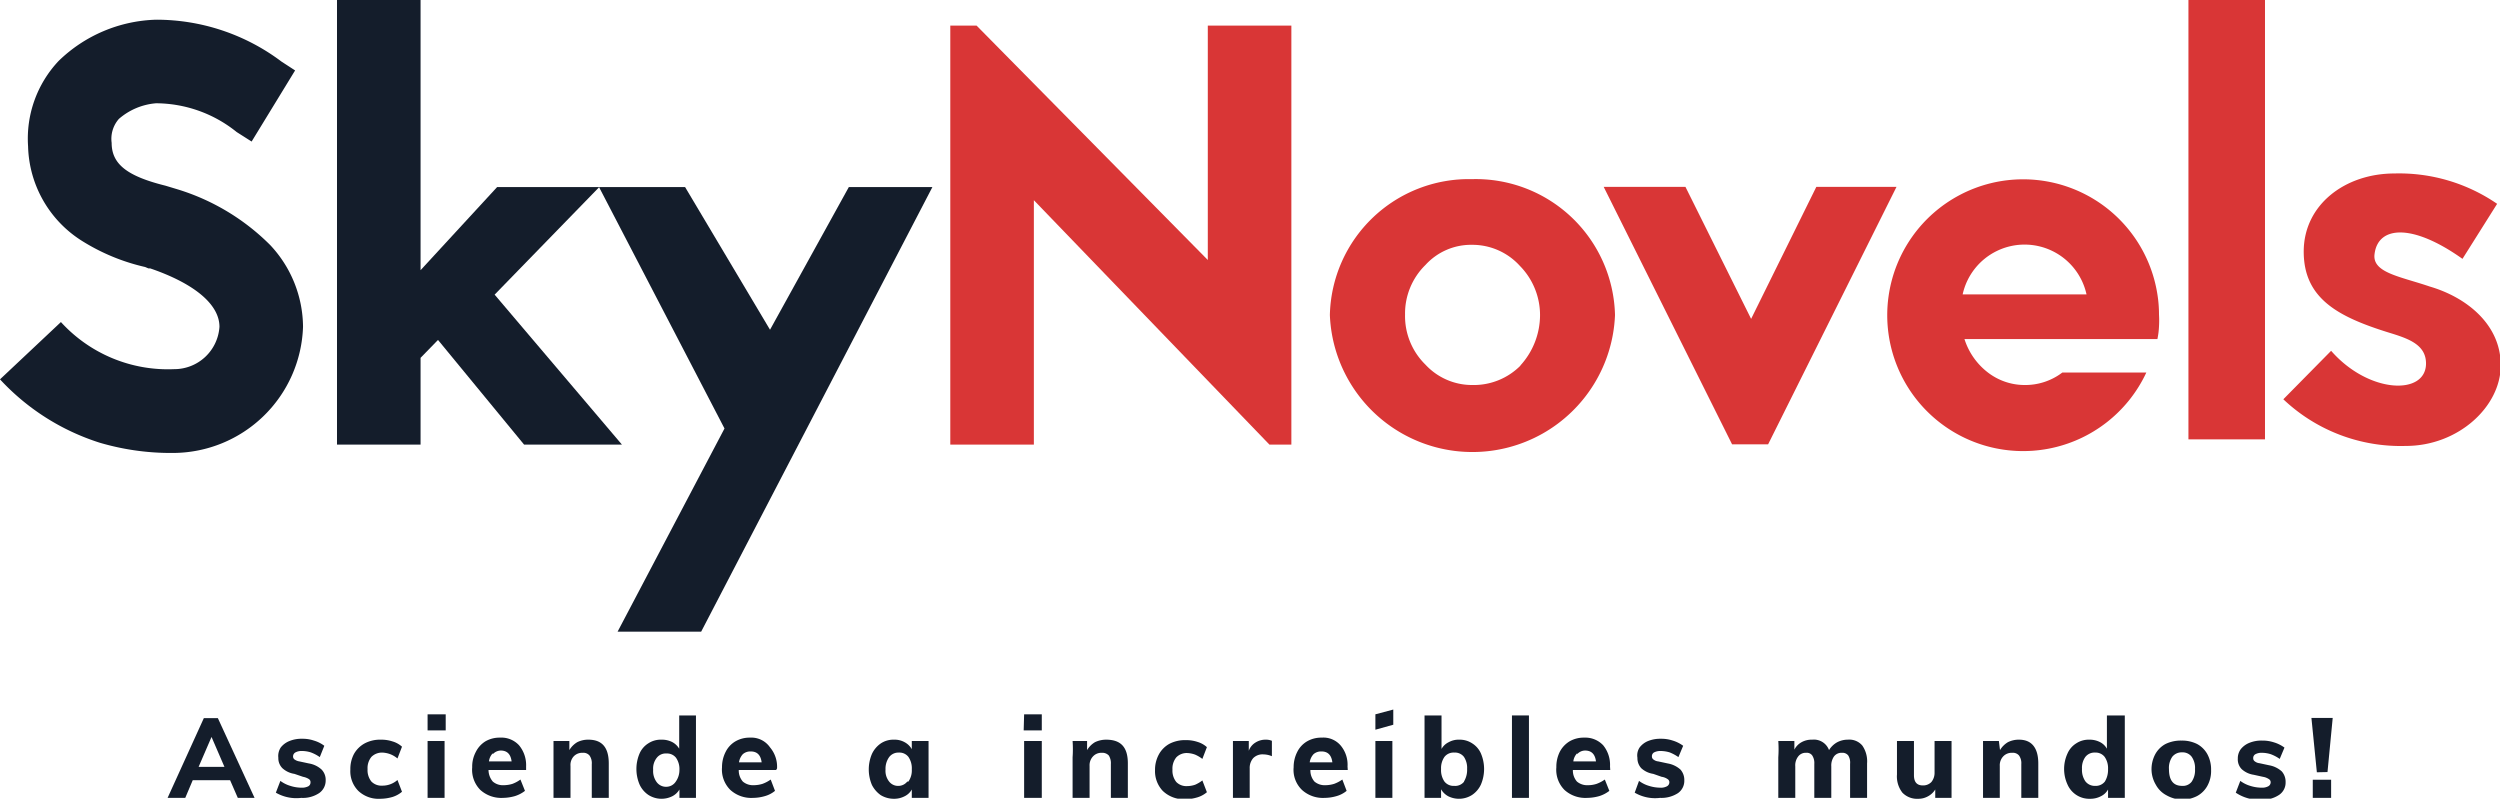 <svg xmlns="http://www.w3.org/2000/svg" xmlns:xlink="http://www.w3.org/1999/xlink" viewBox="0 0 1729.76 552.62"><defs><style>.cls-1{fill:#141d2b;}.cls-2{fill:#d93636;}</style><symbol id="SN_apellido_-_positivo" data-name="SN + apellido - positivo" viewBox="0 0 110.39 35.27"><path class="cls-1" d="M6.41,11.79a9,9,0,0,1-2.8-1.16A5.08,5.08,0,0,1,1.24,6.46,5,5,0,0,1,2.59,2.69,6.43,6.43,0,0,1,6.89.87a9.19,9.19,0,0,1,5.54,1.85l.6.39L11.11,6.25l-.66-.42A5.71,5.71,0,0,0,6.89,4.56a2.85,2.85,0,0,0-1.64.69,1.33,1.33,0,0,0-.32,1.06c0,.94.69,1.47,2.38,1.89l.53.16a9.86,9.86,0,0,1,4.09,2.46,5.32,5.32,0,0,1,1.45,3.61A5.76,5.76,0,0,1,7.65,20a11.12,11.12,0,0,1-3.24-.45A10.2,10.2,0,0,1,0,16.75l2.69-2.53a6.39,6.39,0,0,0,5,2.08,2,2,0,0,0,2-1.87c0-1-1.13-1.92-3.06-2.58l-.08,0Z"/><polygon class="cls-1" points="23.14 19.63 19.34 15.01 18.57 15.8 18.57 19.63 14.88 19.63 14.88 0 18.57 0 18.57 11.93 21.95 8.26 26.46 8.26 21.84 13.01 27.46 19.63 23.14 19.63"/><polygon class="cls-1" points="31.99 18.92 26.45 8.26 30.25 8.26 34 14.56 37.48 8.26 41.17 8.26 30.96 27.89 27.27 27.89 31.99 18.92"/><polygon class="cls-2" points="56.05 19.63 45.65 8.84 45.65 19.63 41.96 19.63 41.96 1.13 43.12 1.13 53.33 11.48 53.33 1.13 57.02 1.13 57.02 19.63 56.05 19.63"/><path class="cls-2" d="M65,7.91a6.14,6.14,0,0,0-6.28,6,6.3,6.3,0,0,0,12.59,0A6.15,6.15,0,0,0,65,7.91Zm2.14,8.23A2.91,2.91,0,0,1,65,17a2.8,2.8,0,0,1-2.06-.9,3,3,0,0,1-.9-2.21,3,3,0,0,1,.9-2.19A2.72,2.72,0,0,1,65,10.81a2.83,2.83,0,0,1,2.11.93A3.1,3.1,0,0,1,68,13.9,3.31,3.31,0,0,1,67.13,16.14Z"/><polygon class="cls-2" points="80.2 8.25 77.32 14.08 74.42 8.25 70.81 8.25 76.48 19.62 78.07 19.62 83.74 8.25 80.2 8.25"/><rect class="cls-2" x="96.63" width="3.38" height="19.4"/><path class="cls-2" d="M107.28,12.65c-1.32-.45-2.56-.61-2.43-1.45.16-1.22,1.66-1.35,3.88.23L110.26,9a7.64,7.64,0,0,0-4.54-1.34c-2.16,0-4,1.37-4,3.45s1.53,2.88,3.74,3.57c.85.26,1.66.52,1.66,1.37,0,1.42-2.53,1.34-4.19-.56l-2.11,2.14a7.53,7.53,0,0,0,5.41,2.06c2.32,0,4.19-1.74,4.19-3.56S108.89,13.12,107.28,12.65Z"/><path class="cls-2" d="M95.26,13a6,6,0,1,0-.49,3.45H91.06A2.7,2.7,0,0,1,89.4,17a2.66,2.66,0,0,1-1.66-.58,3,3,0,0,1-1-1.45h8.52a3.43,3.43,0,0,0,.07-.56,4.41,4.41,0,0,0,0-.52A5.62,5.62,0,0,0,95.26,13Zm-8.6,0a2.8,2.8,0,0,1,5.47,0Z"/><path class="cls-1" d="M10.5,35.23l-.34-.78H8.51l-.33.78H7.4L9,31.71h.62l1.62,3.52ZM8.77,33.86H9.91l-.57-1.32Z"/><path class="cls-1" d="M12.18,35l.2-.52a1.4,1.4,0,0,0,.44.22,1.62,1.62,0,0,0,.49.08.61.61,0,0,0,.3-.06.19.19,0,0,0,.1-.17.16.16,0,0,0-.07-.15.74.74,0,0,0-.26-.1L13,34.17a1,1,0,0,1-.53-.25.62.62,0,0,1-.18-.46A.68.68,0,0,1,12.4,33a.92.92,0,0,1,.38-.28,1.4,1.4,0,0,1,.56-.1,1.53,1.53,0,0,1,.52.08,1.42,1.42,0,0,1,.46.23l-.2.5a1.71,1.71,0,0,0-.4-.21,1.32,1.32,0,0,0-.39-.06.55.55,0,0,0-.28.06.2.2,0,0,0-.11.18.16.16,0,0,0,.06.13.5.5,0,0,0,.22.09l.42.09a1.09,1.09,0,0,1,.56.27.65.65,0,0,1,.18.48.67.67,0,0,1-.29.56,1.3,1.3,0,0,1-.79.21A1.8,1.8,0,0,1,12.18,35Z"/><path class="cls-1" d="M15.82,34.92a1.23,1.23,0,0,1-.35-.94,1.41,1.41,0,0,1,.16-.69,1.21,1.21,0,0,1,.48-.47,1.45,1.45,0,0,1,.7-.16,1.59,1.59,0,0,1,.53.08,1.07,1.07,0,0,1,.41.23l-.2.52a1.13,1.13,0,0,0-.32-.19,1.15,1.15,0,0,0-.35-.07.66.66,0,0,0-.48.19.78.78,0,0,0-.17.54.8.8,0,0,0,.17.55.62.62,0,0,0,.48.18,1,1,0,0,0,.67-.25l.2.52a1.2,1.2,0,0,1-.42.23,2,2,0,0,1-.55.08A1.3,1.3,0,0,1,15.82,34.92Z"/><path class="cls-1" d="M18.88,31.54h.8v.71h-.8Zm0,3.69V32.72h.75v2.51Z"/><path class="cls-1" d="M23.23,34H21.57a.8.8,0,0,0,.19.51.68.68,0,0,0,.48.16,1.32,1.32,0,0,0,.39-.06,1.48,1.48,0,0,0,.35-.19l.2.5a1.41,1.41,0,0,1-.44.23,2,2,0,0,1-.53.08,1.38,1.38,0,0,1-1-.35,1.26,1.26,0,0,1-.36-1,1.37,1.37,0,0,1,.16-.68,1.15,1.15,0,0,1,.43-.47,1.24,1.24,0,0,1,.64-.16,1.06,1.06,0,0,1,.84.34,1.37,1.37,0,0,1,.31.93Zm-1.47-.74a.61.61,0,0,0-.17.36h1q-.06-.48-.48-.48A.49.49,0,0,0,21.76,33.3Z"/><path class="cls-1" d="M26.88,33.71v1.52h-.75V33.74a.58.58,0,0,0-.1-.38.35.35,0,0,0-.3-.12.51.51,0,0,0-.4.16.56.56,0,0,0-.14.42v1.41h-.75V33.44c0-.27,0-.51,0-.72h.7l0,.4a1,1,0,0,1,.35-.35,1.07,1.07,0,0,1,.49-.11C26.58,32.66,26.88,33,26.88,33.71Z"/><path class="cls-1" d="M30.73,31.59v3.64H30v-.37a.77.77,0,0,1-.32.3,1.07,1.07,0,0,1-1.05-.06,1.11,1.11,0,0,1-.39-.46,1.75,1.75,0,0,1,0-1.37,1,1,0,0,1,.39-.45,1,1,0,0,1,.58-.16,1,1,0,0,1,.46.1.77.77,0,0,1,.32.3V31.59Zm-.89,2.92A.88.88,0,0,0,30,34a.87.87,0,0,0-.15-.54.5.5,0,0,0-.42-.19.5.5,0,0,0-.43.19.76.76,0,0,0-.16.53.82.82,0,0,0,.16.55.51.51,0,0,0,.43.2A.5.5,0,0,0,29.84,34.51Z"/><path class="cls-1" d="M34.27,34H32.62a.74.74,0,0,0,.18.51.69.69,0,0,0,.48.16,1.32,1.32,0,0,0,.39-.06,1.55,1.55,0,0,0,.36-.19l.19.5a1.22,1.22,0,0,1-.44.23,1.89,1.89,0,0,1-.53.08,1.37,1.37,0,0,1-1-.35,1.26,1.26,0,0,1-.37-1,1.48,1.48,0,0,1,.16-.68,1.11,1.11,0,0,1,.44-.47,1.24,1.24,0,0,1,.64-.16A1,1,0,0,1,34,33a1.32,1.32,0,0,1,.31.93ZM32.8,33.3a.67.67,0,0,0-.17.36h1q-.06-.48-.48-.48A.5.5,0,0,0,32.8,33.3Z"/><path class="cls-1" d="M41,32.72v2.51h-.74v-.37a.72.72,0,0,1-.32.3,1,1,0,0,1-.47.11,1.12,1.12,0,0,1-.58-.16,1.23,1.23,0,0,1-.39-.45,1.75,1.75,0,0,1,0-1.37,1.16,1.16,0,0,1,.4-.47,1,1,0,0,1,.57-.16.91.91,0,0,1,.47.11.8.8,0,0,1,.32.31v-.36Zm-.89,1.79a.85.85,0,0,0,.15-.54.88.88,0,0,0-.15-.55.5.5,0,0,0-.42-.19.51.51,0,0,0-.43.2.88.88,0,0,0-.16.55.76.76,0,0,0,.16.53.5.5,0,0,0,.43.19A.5.5,0,0,0,40.06,34.51Z"/><path class="cls-1" d="M45.22,31.54H46v.71h-.8Zm0,3.69V32.72H46v2.51Z"/><path class="cls-1" d="M49.8,33.71v1.52h-.75V33.74a.64.64,0,0,0-.09-.38.39.39,0,0,0-.31-.12.5.5,0,0,0-.39.16.57.57,0,0,0-.15.42v1.41h-.75V33.44a5.2,5.2,0,0,0,0-.72H48l0,.4a1,1,0,0,1,.35-.35,1.14,1.14,0,0,1,.49-.11C49.5,32.66,49.8,33,49.8,33.71Z"/><path class="cls-1" d="M51.34,34.92A1.27,1.27,0,0,1,51,34a1.41,1.41,0,0,1,.17-.69,1.18,1.18,0,0,1,.47-.47,1.49,1.49,0,0,1,.71-.16,1.59,1.59,0,0,1,.53.08,1.07,1.07,0,0,1,.41.23l-.2.52a1.5,1.5,0,0,0-.32-.19,1.15,1.15,0,0,0-.35-.07.64.64,0,0,0-.48.19.78.78,0,0,0-.17.54.8.8,0,0,0,.17.55.62.62,0,0,0,.48.18,1.12,1.12,0,0,0,.35-.06,1.5,1.5,0,0,0,.32-.19l.2.52a1.17,1.17,0,0,1-.43.23,1.91,1.91,0,0,1-.54.08A1.34,1.34,0,0,1,51.34,34.92Z"/><path class="cls-1" d="M56.16,32.71v.68a1,1,0,0,0-.37-.08.58.58,0,0,0-.45.16.65.65,0,0,0-.16.45v1.31h-.74V33.44c0-.27,0-.51,0-.72h.7l0,.43a.7.7,0,0,1,.29-.36.82.82,0,0,1,.46-.13A.67.67,0,0,1,56.16,32.71Z"/><path class="cls-1" d="M59.51,34H57.86a.74.74,0,0,0,.18.51.69.69,0,0,0,.48.16,1.32,1.32,0,0,0,.39-.06,1.55,1.55,0,0,0,.36-.19l.19.5a1.22,1.22,0,0,1-.44.23,1.89,1.89,0,0,1-.53.08,1.37,1.37,0,0,1-1-.35,1.23,1.23,0,0,1-.37-1,1.48,1.48,0,0,1,.16-.68,1.11,1.11,0,0,1,.44-.47,1.24,1.24,0,0,1,.64-.16,1,1,0,0,1,.83.34,1.32,1.32,0,0,1,.31.93ZM58,33.3a.67.67,0,0,0-.17.36h1q-.06-.48-.48-.48A.5.5,0,0,0,58,33.3Z"/><path class="cls-1" d="M60.73,35.23V32.72h.75v2.51Zm0-3.69.79-.21V32l-.79.22Z"/><path class="cls-1" d="M65,32.82a1,1,0,0,1,.39.45,1.75,1.75,0,0,1,0,1.37,1.11,1.11,0,0,1-.39.46,1.07,1.07,0,0,1-1.05.06.8.8,0,0,1-.32-.31v.38H62.9V31.59h.75v1.48a.72.72,0,0,1,.32-.3.9.9,0,0,1,.46-.11A1,1,0,0,1,65,32.82Zm-.36,1.69a1,1,0,0,0,.14-.56.88.88,0,0,0-.14-.53.5.5,0,0,0-.43-.19.51.51,0,0,0-.43.19.87.87,0,0,0-.15.54.88.88,0,0,0,.15.55.51.51,0,0,0,.43.19A.5.5,0,0,0,64.65,34.51Z"/><path class="cls-1" d="M66.76,35.23V31.59h.75v3.64Z"/><path class="cls-1" d="M71.1,34H69.45a.74.74,0,0,0,.18.51.7.7,0,0,0,.49.16,1.21,1.21,0,0,0,.38-.06,1.55,1.55,0,0,0,.36-.19l.2.5a1.41,1.41,0,0,1-.44.23,2,2,0,0,1-.54.08,1.37,1.37,0,0,1-1-.35,1.26,1.26,0,0,1-.36-1,1.48,1.48,0,0,1,.15-.68,1.17,1.17,0,0,1,.44-.47,1.24,1.24,0,0,1,.64-.16,1.08,1.08,0,0,1,.84.34,1.37,1.37,0,0,1,.3.93Zm-1.46-.74a.61.61,0,0,0-.17.36h1q-.06-.48-.48-.48A.47.47,0,0,0,69.64,33.3Z"/><path class="cls-1" d="M72.18,35l.19-.52a1.4,1.4,0,0,0,.44.22,1.69,1.69,0,0,0,.5.08.55.55,0,0,0,.29-.06.2.2,0,0,0,.11-.17.16.16,0,0,0-.08-.15.6.6,0,0,0-.26-.1L73,34.17a1,1,0,0,1-.53-.25.65.65,0,0,1-.17-.46A.63.63,0,0,1,72.4,33a.89.89,0,0,1,.37-.28,1.43,1.43,0,0,1,.56-.1,1.59,1.59,0,0,1,.53.08,1.53,1.53,0,0,1,.46.23l-.21.5a1.86,1.86,0,0,0-.39-.21,1.43,1.43,0,0,0-.39-.06.6.6,0,0,0-.29.06.19.19,0,0,0-.1.18.16.16,0,0,0,.06.13.41.41,0,0,0,.22.09l.42.09a1.13,1.13,0,0,1,.56.27.69.69,0,0,1,.17.48.66.66,0,0,1-.28.56,1.34,1.34,0,0,1-.79.21A1.78,1.78,0,0,1,72.18,35Z"/><path class="cls-1" d="M82.23,32.92a1.22,1.22,0,0,1,.21.79v1.52h-.75v-1.5a.6.6,0,0,0-.08-.37.32.32,0,0,0-.28-.12.41.41,0,0,0-.35.16.7.7,0,0,0-.12.44v1.39h-.75v-1.5a.61.61,0,0,0-.09-.37.29.29,0,0,0-.27-.12.41.41,0,0,0-.35.16.64.64,0,0,0-.13.44v1.39h-.75V33.44a5.2,5.2,0,0,0,0-.72h.71l0,.38a.78.78,0,0,1,.32-.33.91.91,0,0,1,.47-.11.71.71,0,0,1,.74.46,1,1,0,0,1,.35-.34,1,1,0,0,1,.48-.12A.75.75,0,0,1,82.23,32.92Z"/><path class="cls-1" d="M86.17,32.72v2.51h-.72v-.37a.84.84,0,0,1-.32.3.86.86,0,0,1-.43.11A.9.9,0,0,1,84,35a1.16,1.16,0,0,1-.24-.8V32.72h.75v1.51q0,.45.39.45a.5.5,0,0,0,.38-.15.64.64,0,0,0,.14-.42V32.72Z"/><path class="cls-1" d="M90,33.71v1.52h-.75V33.74a.58.58,0,0,0-.1-.38.35.35,0,0,0-.3-.12.51.51,0,0,0-.4.16.57.57,0,0,0-.15.42v1.41h-.74V33.44c0-.27,0-.51,0-.72h.7l.05.4a1,1,0,0,1,.35-.35,1.07,1.07,0,0,1,.49-.11C89.69,32.66,90,33,90,33.71Z"/><path class="cls-1" d="M93.82,31.59v3.64h-.74v-.37a.72.72,0,0,1-.32.3,1,1,0,0,1-.47.11,1.05,1.05,0,0,1-1-.63,1.64,1.64,0,0,1,0-1.37,1,1,0,0,1,.39-.45,1,1,0,0,1,.57-.16,1,1,0,0,1,.46.1.72.72,0,0,1,.32.3V31.59Zm-.88,2.92a1,1,0,0,0,.14-.55.87.87,0,0,0-.15-.54.5.5,0,0,0-.42-.19.51.51,0,0,0-.43.19.82.82,0,0,0-.15.53.88.88,0,0,0,.15.55.52.52,0,0,0,.43.2A.51.51,0,0,0,92.94,34.51Z"/><path class="cls-1" d="M95.65,35.11a1.13,1.13,0,0,1-.46-.46A1.35,1.35,0,0,1,95,34a1.41,1.41,0,0,1,.16-.69,1.13,1.13,0,0,1,.46-.46,1.54,1.54,0,0,1,.7-.15,1.49,1.49,0,0,1,.69.15,1.13,1.13,0,0,1,.46.46,1.41,1.41,0,0,1,.16.69,1.35,1.35,0,0,1-.16.69,1.13,1.13,0,0,1-.46.46,1.49,1.49,0,0,1-.69.16A1.54,1.54,0,0,1,95.65,35.11Zm1.12-.59a.89.89,0,0,0,.15-.56.86.86,0,0,0-.15-.55.5.5,0,0,0-.42-.19.53.53,0,0,0-.43.19.86.86,0,0,0-.15.55c0,.49.19.74.58.74A.49.49,0,0,0,96.77,34.52Z"/><path class="cls-1" d="M98.72,35l.2-.52a1.4,1.4,0,0,0,.44.22,1.69,1.69,0,0,0,.5.08.57.57,0,0,0,.29-.06.2.2,0,0,0,.11-.17.16.16,0,0,0-.08-.15.66.66,0,0,0-.26-.1l-.41-.09a1,1,0,0,1-.53-.25.61.61,0,0,1-.17-.46.68.68,0,0,1,.13-.42.92.92,0,0,1,.38-.28,1.4,1.4,0,0,1,.56-.1,1.63,1.63,0,0,1,.53.08,1.53,1.53,0,0,1,.46.23l-.21.5a1.71,1.71,0,0,0-.4-.21,1.31,1.31,0,0,0-.38-.06.57.57,0,0,0-.29.06.19.19,0,0,0-.1.18.16.16,0,0,0,.06.13.41.41,0,0,0,.22.09l.42.09a1.13,1.13,0,0,1,.56.27.69.69,0,0,1,.17.48.65.65,0,0,1-.29.56,1.29,1.29,0,0,1-.78.21A1.83,1.83,0,0,1,98.72,35Z"/><path class="cls-1" d="M102.3,34.1l-.24-2.4H103l-.23,2.39Zm-.18.33h.81v.8h-.81Z"/></symbol></defs><title>logo_apellido_preferente</title><g id="Capa_2" data-name="Capa 2"><g id="Capa_1-2" data-name="Capa 1"><use id="SN_apellido_-_positivo-3" data-name="SN + apellido - positivo" width="110.39" height="35.27" transform="scale(15.67)" xlink:href="#SN_apellido_-_positivo"/></g></g></svg>